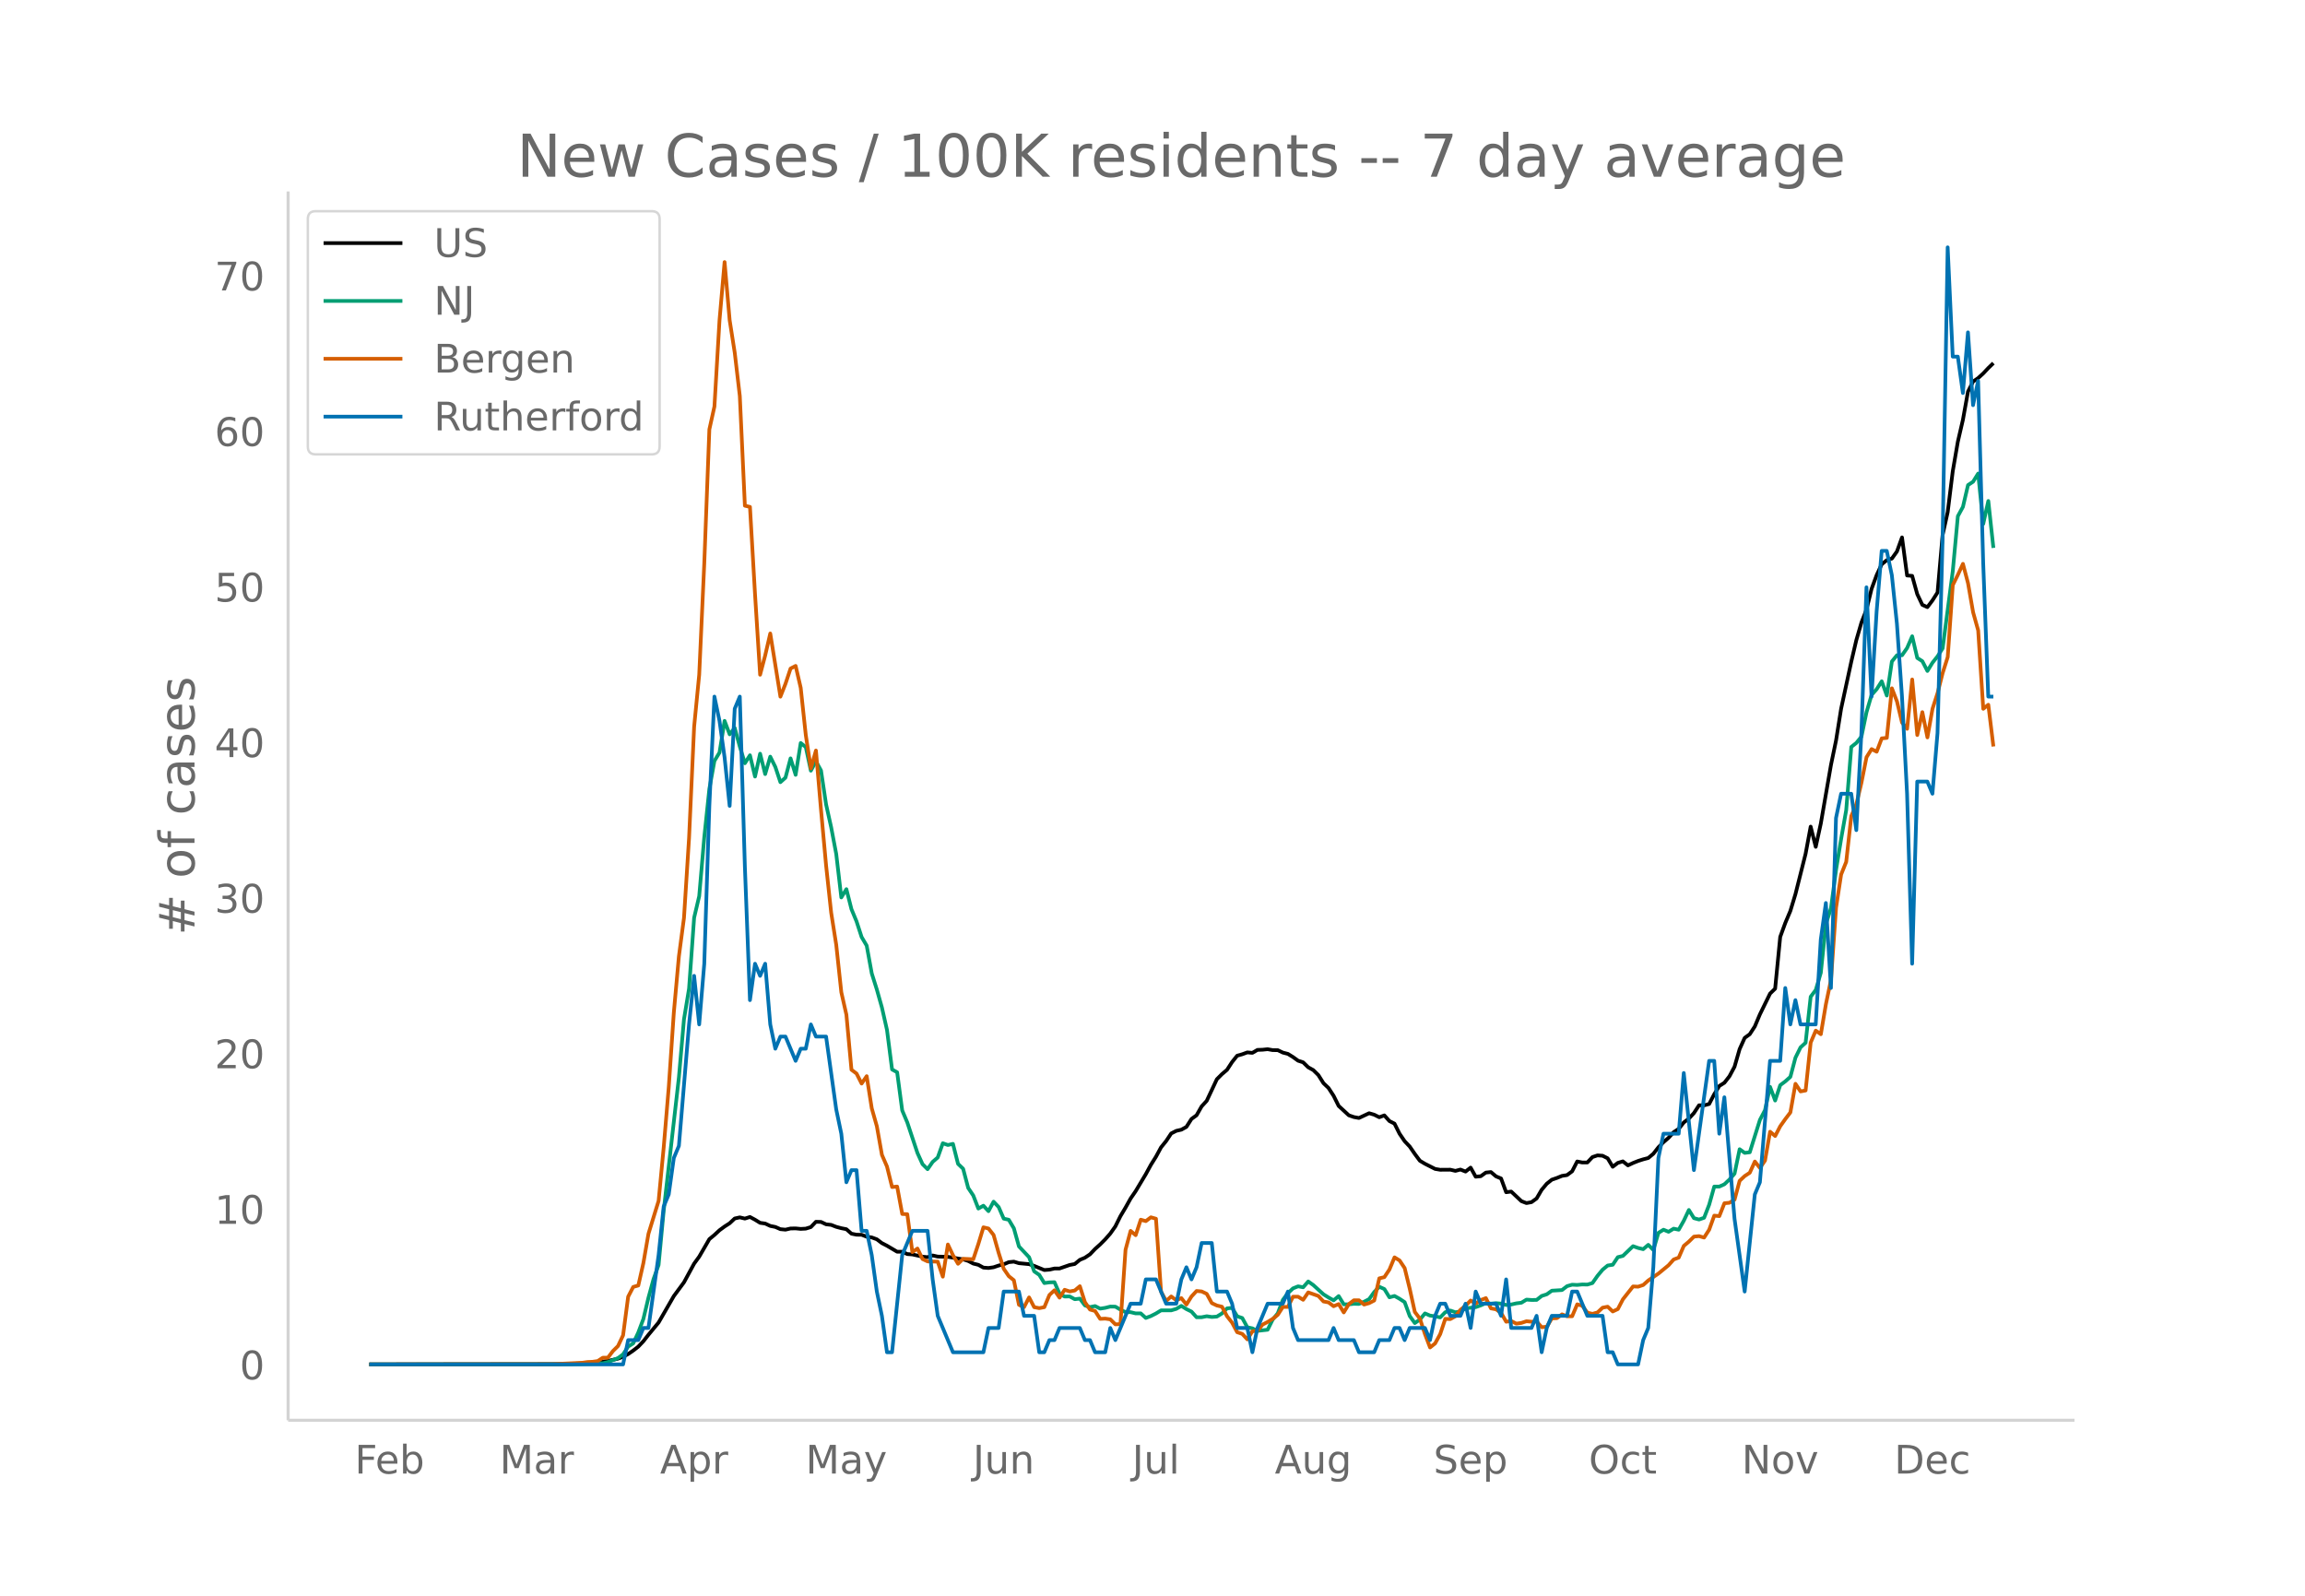 <svg height="864" viewBox="0 0 936 648" width="1248" xmlns="http://www.w3.org/2000/svg" xmlns:xlink="http://www.w3.org/1999/xlink"><defs><style>*{stroke-linecap:butt;stroke-linejoin:round}</style></defs><g id="figure_1"><path d="M0 648h936V0H0z" fill="#fff" id="patch_1"/><g id="axes_1"><path d="M117 576.72h725.4V77.76H117z" fill="none" id="patch_2"/><path clip-path="url(#pef3e496453)" d="M149.973 554.04l76.25-.1 10.303-.287 4.122-.28 6.182-.733 4.122-.928 2.06-.788 2.061-1.079 2.061-1.428 2.06-1.594 2.062-2.181 2.06-2.636 4.122-4.975 6.182-10.728 4.122-5.588 4.122-7.588 2.06-2.835 4.122-7.116 2.06-1.701 2.062-1.913 2.06-1.517 2.061-1.32 2.061-1.939 2.06-.454 2.062.492 2.06-.651 2.061 1.107 2.061 1.272 2.06.29 2.062.967 2.06.414 2.061.902 2.061.198 2.06-.469 2.062-.037 2.06.199 2.061-.108 2.06-.63 2.062-2.152 2.06.06 2.061.966 2.061.23 2.06.801 2.062.55 2.06.404 2.061 1.82 2.061.417 2.06.026 2.062.787 2.06.298 2.061.754 2.061 1.552 2.06 1.06 4.122 2.434 2.061-.013 2.061.966 2.06.141 4.122.916 2.061.203 2.061-.7 2.06.461 4.122.093 6.183 1.035 2.06.636 2.061 1.073 2.061.508 2.061 1.123 2.06.161 2.062-.295 2.06-.696 2.061-.503 2.061-.874 2.06-.205 2.062.626 4.121.385 2.06.708 4.123 1.687 2.06-.157 2.061-.464 2.06-.008 4.123-1.43 2.06-.392 2.061-1.682 2.06-.874 2.062-1.38 2.06-2.162 2.061-1.844 2.061-2.066 2.06-2.344 2.062-2.92 2.06-4.152 2.061-3.462 2.061-3.69 2.06-3.008 4.122-6.894 2.061-3.78 2.061-3.297 2.06-3.802 2.062-2.56 2.06-3.094 2.061-1.055 2.061-.474 2.06-1.13 2.062-3.227 2.06-1.499 2.061-3.612 2.061-2.249 4.122-8.775 2.06-2.064 2.061-1.75 2.061-3.16 2.06-2.583 2.062-.577 2.06-.754 2.061.184 2.06-1.203 2.062-.067 2.06-.214 2.061.375 2.061.013 2.06.987 2.062.529 2.06 1.276 2.061 1.486 2.061.666 2.06 2.013 2.062 1.136 2.06 2.031 2.061 3.27 2.061 1.97 2.06 3.157 2.062 4.125 4.121 3.81 2.061.71 2.06.379 4.122-1.937 2.061.6 2.061 1.03 2.06-.75 2.062 2.301 2.06 1.043 2.061 4.107 2.061 3.028 2.06 2.172 2.062 2.996 2.06 2.774 2.061 1.226 4.122 2.091 2.06.345 4.122-.032 2.061.484 2.06-.54 2.062.82 2.06-1.604 2.061 3.687 2.06-.194 2.062-1.482 2.06-.214 2.061 1.75 2.061.86 2.06 5.577 2.062-.263 4.121 3.89 2.061.79 2.06-.382 2.062-1.495 2.06-3.522 2.061-2.457 2.061-1.647 2.06-.705 2.062-.836 2.06-.327 2.061-1.53 2.061-3.994 2.06.409 2.062-.014 2.06-2.182 2.061-.688 2.061.143 2.06 1.038 2.062 3.44 2.06-1.574 2.061-.62 2.061 1.63 2.06-.97 2.062-.825 2.06-.658 2.061-.537 2.061-1.717 2.06-2.64 2.062-2.073 2.06-1.783 2.061-2.279 2.061-1.344 2.06-2.612 2.062-1.553 2.06-2.25 2.061-3.155 2.06.02 2.062-.554 2.06-3.977 2.061-3.34 2.061-1.305 2.06-2.645 2.062-3.87 2.06-7.14 2.061-4.568 2.061-1.493 2.06-3.17 2.062-4.897 4.121-8.427 2.061-2.005 2.06-21.02 2.062-5.654 2.06-4.885 2.061-6.808 4.122-16.376 2.06-11.054 2.061 8.207 2.061-9.46 4.122-23.771 2.06-9.932 2.061-12.914 4.122-19.064 2.06-8.807 2.062-7.101 2.06-5.298 2.061-8.386 2.061-5.595 2.06-4.41 2.062-1.668 2.06-.65 2.061-2.878 2.061-5.711 2.06 15.462 2.062.155 2.06 7.409 2.061 4.346 2.06.94 2.062-2.737 2.06-3.224 2.061-23.351 2.061-9.275 2.06-16.629 2.062-11.969 2.06-8.893 2.061-11.458 2.061-4.066 2.06-1.415 2.062-1.88 2.06-2.192 2.061-1.997h0" fill="none" stroke="#000" stroke-linecap="round" stroke-width="1.5" id="line2d_1"/><path clip-path="url(#pef3e496453)" d="M149.973 554.04l82.432-.061 8.243-.234 2.06-.203 2.061.03 2.061-.467 4.122-1.625 2.06-1.535 2.061-3.139 2.061-1.3 2.06-4.44 2.062-5.477 2.06-8.636 2.061-7.539 2.061-5.76 2.06-21.936 6.183-54.234 2.061-23.572 2.06-12.486 2.062-28.774 2.06-8.748 2.061-23.937 2.061-19.609 2.06-11.369 2.062-3.403 2.06-12.863 2.061 5.466 2.061-2.59 2.06 7.558 2.062 6.767 2.06-3.23 2.061 8.645 2.061-9.286 2.06 8.28 2.062-7.081 2.06 4.176 2.061 6.197 2.061-1.849 2.06-7.833 2.062 6.695 2.06-12.923 2.061 1.656 2.06 9.58 2.062-3.8 2.06 3.72 2.061 13.766 2.061 9.276 2.06 10.872 2.062 17.638 2.06-3.363 2.061 8.128 2.061 4.958 2.06 6.35 2.062 3.495 2.06 11.288 2.061 6.533 2.061 7.305 2.06 9.103 2.062 16.053 2.06 1.138 2.061 15.504 2.061 4.877 4.122 12.385 2.06 4.542 2.061 2.052 2.061-2.967 2.06-1.788 2.062-5.78 2.06.72 2.061-.467 2.061 8.118 2.06 1.981 2.062 7.793 2.06 3.068 2.061 5.304 2.061-1.158 2.06 2.215 2.062-3.851 2.06 2.164 2.061 4.724 2.061.458 2.06 3.464 2.062 7.366 4.121 4.37 2.06 5.75 2.062 1.422 2.06 3.333 2.061-.275 2.061-.081 2.06 4.653 2.062 1.179 2.06-.05 2.061 1.127 2.061-.244 2.06 2.774 2.062.67 2.06-.416 2.061 1.046 2.061-.325 2.06-.518 2.062.04 2.06 1.21 2.061 1.016 2.061.01 2.06.498 2.062-.01 2.06 1.859 2.061-.772 2.061-1.047 2.06-1.26h4.122l2.061-.61 2.061-1.208 2.06 1.3 2.062 1.016 2.06 2.306 2.061-.02 2.061-.406 2.06.305 2.062-.153 2.06-1.28 2.061-2.052 2.061-.224 2.06 3.434 2.062.691 2.06 3.76 2.061.446 2.06 1.016 4.123-.457 2.06-4.145 2.061-2.54 2.06-5.446 2.062-2.733 2.06-1.93 2.061-.834 2.061.387 2.06-2.358 2.062 1.463 4.121 3.75 2.061 1.29 2.06 1.158 2.062-1.727 2.06 3.353 2.061.01 2.061-.234 2.06.061 2.062-.894 2.06-1.077 2.061-2.865 2.061-2.134 2.06.915 2.062 3.363 2.06-.549 2.061 1.148 2.061 1.362 2.06 5.649 2.062 2.844 2.06-1.432 2.061-2.49 2.061.885 2.06.294 2.062.447 2.06-2.103 2.061-.69 2.061.71 2.06-.335 2.062-1.26 4.121-.487 2.06-.722 2.062-.924 2.06.244 2.061-.204 2.061.173 2.06.539 2.062-.183 2.06-.468 2.061-.254 2.061-1.26 2.06.143 2.062-.02 2.06-1.616 2.061-.66 2.061-1.474 4.122-.254 2.06-1.585 2.061-.589 2.061.102 2.06-.204 2.062.051 2.06-.62 2.061-2.936 2.061-2.489 2.06-1.697 2.062-.305 2.06-3.088 2.061-.508 4.122-3.952 2.06.731 2.061.488 2.061-1.758 2.061 2.073 2.06-6.95 2.062-1.27 2.06.843 2.061-1.27 2.061.427 2.06-3.647 2.062-4.37 2.06 3.323 2.061.559 2.06-.711 2.062-5.324 2.06-7.346h2.061l2.061-.935 2.06-1.94 2.062-2.388 2.06-9.906 2.061 1.484 2.061-.244 4.122-13.158 2.06-3.942 2.061-9.459 2.061 5.548 2.06-6.239 2.062-1.544 2.06-1.839 2.061-7.782 2.061-4.186 2.06-1.88 2.062-18.684 2.06-2.744 2.061-7.01 2.061-19.802 2.06-6.431 2.062-15.535 2.06-12.558 2.061-11.694 2.061-25.654 2.06-1.636 2.062-2.53 2.06-9.937 2.061-7.02 2.061-2.327 2.06-3.21 2.062 5.79 2.06-13.837 2.061-2.53 2.061.01 2.06-2.956 2.062-4.766 2.06 8.81 2.061 1.31 2.06 3.972 2.062-3.363 2.06-2.58 2.061-3.251 4.122-31.395 2.06-22.26 2.062-3.79 2.06-8.84 2.061-1.371 2.06-3.323 2.062 20.453 2.06-9.307 2.061 19.06h0" fill="none" stroke="#009e73" stroke-linecap="round" stroke-width="1.5" id="line2d_2"/><path clip-path="url(#pef3e496453)" d="M149.973 554.04l74.188-.097 12.365-.58 2.06-.291 2.062-.097 2.06-.29 2.061-1.356h2.061l2.06-2.71 2.062-2.033 2.06-4.356 2.061-15.683 2.061-3.969 2.06-.58 2.062-9.1 2.06-11.907 4.122-13.36 2.06-21.587 2.062-24.588 2.06-30.3 2.061-22.846 2.061-15.586 2.06-32.43 2.062-45.207 2.06-21.104 2.061-45.304 2.061-54.308 2.06-9.293 2.062-35.044 2.06-23.62 2.061 23.62 2.061 13.166 2.06 17.618 2.062 44.53 2.06.485 2.061 35.527 2.061 32.623 2.06-7.84 2.062-8.907 4.121 25.653 2.061-5.227 2.06-6.196 2.062-1.064 2.06 8.906 2.061 19.167 2.06 13.553 2.062-7.26 2.06 24.104 2.061 22.555 2.061 19.168 2.06 13.068 2.062 19.265 2.06 9.1 2.061 22.361 2.061 1.549 2.06 4.066 2.062-3.001 2.06 13.069 2.061 7.26 2.061 11.616 2.06 4.744 2.062 8.325 2.06-.193 2.061 11.132 2.061.097 2.06 15.392 2.062-1.452 2.06 4.26 2.061.967 4.122.097 2.06 6.099 2.061-13.069 2.061 4.356 2.061 3.485 2.06-2.033 4.122.194 2.061-6.195 2.061-6.777 2.06.484 2.062 2.614 2.06 7.26 2.061 6.486 2.061 3.001 2.06 1.646 2.062 9.97 2.06.969 2.061-3.97 2.06 3.97 2.062.387 2.06-.387 2.061-4.937 2.061-1.936 2.06 3 2.062-3.194 2.06.678 2.061-.388 2.061-1.742 2.06 6.486 2.062 3 2.06.582 2.061 3.194 2.061-.097 2.06.29 2.062 2.034 2.06-.097 2.061-30.203 2.061-7.648 2.06 1.743 2.062-6.293 2.06.581 2.061-1.549 2.061.581 2.06 29.622 2.062 3.776 2.06-1.84 2.061 1.55 2.061-.872 2.06 2.614 2.062-3.291 2.06-2.227 2.061.194 2.061.968 2.06 3.775 2.062.968 2.06.484 2.061 3.872 2.061 2.614 2.06 3.872 2.062.678 2.06 2.226 2.061-3.29 2.06-.194 2.062-2.517 2.06-1.065 2.061-1.259 2.061-1.645 2.06-3.195h2.062l2.06-4.163h2.061l2.061 1.259 2.06-3.001 4.122 1.452 2.061 2.226 2.061.388 2.06 1.549 2.062-.872 2.06 3.389 2.061-3.389 2.061-1.549h2.06l2.062 1.743 2.06-.58 2.061-1.066 2.061-9.003 2.06-.484 2.062-3.097 2.06-4.937 2.061 1.258 2.061 3.098 2.06 8.422 2.062 9.39 2.06 2.71 2.061 6.293 2.061 5.42 2.06-1.645 2.062-3.775 2.06-6.196 2.061.097 2.061-1.162 2.06-2.613 2.062-1.646 2.06-2.13 2.061 1.259 2.06-1.452 2.062-.775 2.06 4.163 2.061.387 2.061 1.452 2.06 3.582 2.062-.29 2.06 1.064 2.061-.29 2.061-.678 2.06.194 2.062-.097 2.06 2.323 2.061-.193 2.061-3.388 2.06-.097 2.062-1.549 2.06.774h2.061l2.061-4.84 2.06.581 2.062 2.807 2.06.484 2.061-.58 2.061-1.937 2.06-.387 2.062 1.936 2.06-.968 2.061-3.969 4.122-5.227 2.06.097 2.061-.678 2.061-1.84 4.122-2.807 4.121-3.388 2.061-2.323 2.061-.775 2.06-4.743 2.062-1.743 2.06-2.032 2.061-.194 2.06.58 2.062-3.194 2.06-5.711 2.061.193 2.061-5.227 2.06-.194 2.062-1.258 2.06-7.648 2.061-1.936 2.061-1.355 2.06-4.55 2.062 2.614 2.06-3.001 2.061-11.714 2.061 1.743 2.06-3.97 2.062-2.903 2.06-2.71 2.061-11.617 2.061 3.097 2.06-.387 2.062-19.458 2.06-4.84 2.061 1.452 2.061-12.197 2.06-9.874 2.062-29.332 2.06-13.456 2.061-5.13 2.061-18.587 2.06-4.84 2.062-8.713 2.06-10.358 2.061-3.292 2.061 1.065 2.06-5.42 2.062-.194 2.06-20.136 2.061 5.324 2.061 8.616 2.06 2.517 2.062-20.039 2.06 22.556 2.061-9.293 2.06 10.261 2.062-11.617 2.06-6.389 2.061-8.131 2.061-6.486 2.06-29.235 2.062-4.163 2.06-4.453 2.061 7.841 2.061 11.81 2.06 7.358 2.062 31.848 2.06-1.645 2.061 16.94h0" fill="none" stroke="#d55e00" stroke-linecap="round" stroke-width="1.5" id="line2d_3"/><path clip-path="url(#pef3e496453)" d="M149.973 554.04h103.04l2.06-9.86h4.122l2.06-4.931h2.061l4.122-29.583 2.06-19.722 2.062-4.93 2.06-14.791 2.061-4.93 4.122-49.305 2.06-19.722 2.061 19.722 2.061-24.652 2.061-64.096 2.06-44.374 2.062 9.861 2.06 14.791 2.061 19.722 2.061-39.443 2.06-4.93 2.062 69.025 2.06 54.235 2.061-14.791 2.061 4.93 2.06-4.93 2.062 24.652 2.06 9.86 2.061-4.93h2.061l4.122 9.861 2.06-4.93h2.061l2.06-9.861 2.062 4.93h4.121l4.122 29.583 2.06 9.86 2.062 19.722 2.06-4.93h2.061l2.06 24.652h2.062l2.06 9.861 2.061 14.791 2.061 9.861 2.06 14.792h2.062l4.121-39.444 4.122-9.86h6.182l2.061 19.721 2.06 14.791 6.183 14.792h12.365l2.06-9.861h4.122l2.061-14.792h6.183l2.06 9.861h4.122l2.06 14.792h2.062l2.06-4.93h2.061l2.06-4.931h8.244l2.06 4.93h2.062l2.06 4.93h4.122l2.06-9.86 2.062 4.93 6.182-14.791h4.122l2.06-9.861h4.122l4.122 9.86h4.121l2.061-9.86 2.06-4.93 2.062 4.93 2.06-4.93 2.061-9.861h4.122l2.06 19.721h4.122l2.061 4.93 2.06 9.862h4.122l2.061 9.86 2.06-9.86 4.123-9.861h6.182l2.06-4.93 2.062 14.79 2.06 4.931h12.365l2.06-4.93 2.062 4.93h6.182l2.06 4.93h6.183l2.061-4.93h4.122l2.06-4.93h2.061l2.061 4.93 2.06-4.93h6.183l2.061 4.93 2.06-9.86 2.062-4.931h2.06l2.061 4.93h4.122l2.06-4.93 2.061 9.86 2.061-14.79 2.06 4.93h6.183l2.061 4.93 2.06-14.791 2.062 19.722h8.243l2.06-4.93 2.061 14.79 2.061-9.86 2.061-4.93h6.182l2.061-9.862h2.061l4.122 9.861h6.182l2.06 14.792h2.062l2.06 4.93h8.244l2.06-9.86 2.061-4.931 2.061-24.652 2.06-44.374 2.062-9.861h6.182l2.06-24.652 4.122 39.443 6.183-44.374h2.06l2.061 29.583 2.061-14.792 4.122 49.305 4.121 29.582 4.122-39.443 2.06-4.93 4.122-49.305h4.122l2.06-29.582 2.061 14.79 2.061-9.86 2.061 9.86h6.182l2.061-34.512 2.061-14.792 2.06 34.514 2.062-69.027 2.06-9.86h4.122l2.06 14.79 2.062-39.443 2.06-59.165 2.061 44.374 2.061-34.513 2.06-24.652h2.062l2.06 9.86 2.061 19.722 2.061 29.583 2.06 39.444 2.062 69.026 2.06-73.957h4.122l2.06 4.93 2.062-24.652 2.06-78.887 2.061-118.33 2.06 44.374h2.062l2.06 14.791 2.061-24.652 2.061 29.583 2.06-9.861 2.062 73.956 2.06 54.235h2.061" fill="none" stroke="#0072b2" stroke-linecap="round" stroke-width="1.5" id="line2d_4"/><path d="M117 576.72V77.76" fill="none" stroke="#d3d3d3" stroke-linecap="square" stroke-width="1.25" id="patch_3"/><path d="M117 576.72h725.4" fill="none" stroke="#d3d3d3" stroke-linecap="square" stroke-width="1.25" id="patch_4"/><g id="matplotlib.axis_1"><g id="xtick_1"><g transform="matrix(.16 0 0 -.16 144.053 598.378)" fill="#696969" id="text_1"><defs><path d="M9.813 72.906h41.89v-8.312H19.672V43.109h28.906v-8.297H19.672V0h-9.86z" id="DejaVuSans-70"/><path d="M56.203 29.594v-4.39H14.891q.593-9.282 5.593-14.142 5-4.859 13.938-4.859 5.172 0 10.031 1.266 4.86 1.265 9.656 3.812v-8.5Q49.266.734 44.187-.344 39.11-1.422 33.892-1.422q-13.094 0-20.735 7.61-7.64 7.625-7.64 20.625 0 13.421 7.25 21.296Q20.016 56 32.328 56q11.031 0 17.453-7.11 6.422-7.093 6.422-19.296zm-8.984 2.64q-.094 7.36-4.125 11.75-4.032 4.407-10.672 4.407-7.516 0-12.031-4.25-4.516-4.25-5.203-11.97z" id="DejaVuSans-101"/><path d="M48.688 27.297q0 9.906-4.079 15.547-4.078 5.64-11.203 5.64-7.14 0-11.218-5.64-4.079-5.64-4.079-15.547 0-9.906 4.078-15.547 4.079-5.64 11.22-5.64 7.124 0 11.202 5.64t4.078 15.547zM18.108 46.39q2.844 4.875 7.157 7.234Q29.594 56 35.594 56q9.968 0 16.187-7.906 6.235-7.907 6.235-20.797T51.78 6.484q-6.218-7.906-16.187-7.906-6 0-10.328 2.375-4.313 2.375-7.157 7.25V0H9.08v75.984h9.03z" id="DejaVuSans-98"/></defs><use xlink:href="#DejaVuSans-70"/><use x="52.02" xlink:href="#DejaVuSans-101"/><use x="113.543" xlink:href="#DejaVuSans-98"/></g></g><g id="xtick_2"><g transform="matrix(.16 0 0 -.16 202.885 598.378)" fill="#696969" id="text_2"><defs><path d="M9.813 72.906h14.703l18.593-49.61 18.703 49.61h14.704V0H66.89v64.016l-18.797-50h-9.907l-18.796 50V0H9.813z" id="DejaVuSans-77"/><path d="M34.281 27.484q-10.89 0-15.093-2.484-4.204-2.484-4.204-8.5 0-4.781 3.157-7.594 3.156-2.797 8.562-2.797 7.485 0 12 5.297 4.516 5.297 4.516 14.078v2zm17.922 3.72V0H43.22v8.297Q40.14 3.328 35.547.953q-4.594-2.375-11.234-2.375-8.391 0-13.36 4.719Q6 8.016 6 15.922q0 9.219 6.172 13.906 6.187 4.688 18.437 4.688h12.61v.89q0 6.203-4.078 9.594-4.078 3.39-11.453 3.39-4.688 0-9.141-1.124-4.438-1.125-8.531-3.375v8.312q4.921 1.906 9.562 2.844 4.64.953 9.031.953 11.875 0 17.735-6.156 5.86-6.14 5.86-18.64z" id="DejaVuSans-97"/><path d="M41.11 46.297q-1.516.875-3.297 1.281Q36.03 48 33.89 48q-7.625 0-11.703-4.953-4.079-4.953-4.079-14.234V0H9.08v54.688h9.03v-8.5q2.844 4.984 7.375 7.39Q30.031 56 36.531 56q.922 0 2.047-.125 1.125-.11 2.484-.36z" id="DejaVuSans-114"/></defs><use xlink:href="#DejaVuSans-77"/><use x="86.279" xlink:href="#DejaVuSans-97"/><use x="147.559" xlink:href="#DejaVuSans-114"/></g></g><g id="xtick_3"><g transform="matrix(.16 0 0 -.16 268.024 598.378)" fill="#696969" id="text_3"><defs><path d="M34.188 63.188L20.797 26.906h26.812zm-5.579 9.718h11.188L67.578 0h-10.25l-6.64 18.703h-32.86L11.188 0H.78z" id="DejaVuSans-65"/><path d="M18.11 8.203v-29H9.077v75.484h9.031v-8.296q2.844 4.875 7.157 7.234Q29.594 56 35.594 56q9.968 0 16.187-7.906 6.235-7.907 6.235-20.797T51.78 6.484q-6.218-7.906-16.187-7.906-6 0-10.328 2.375-4.313 2.375-7.157 7.25zm30.578 19.094q0 9.906-4.079 15.547-4.078 5.64-11.203 5.64-7.14 0-11.218-5.64-4.079-5.64-4.079-15.547 0-9.906 4.078-15.547 4.079-5.64 11.22-5.64 7.124 0 11.202 5.64t4.078 15.547z" id="DejaVuSans-112"/></defs><use xlink:href="#DejaVuSans-65"/><use x="68.408" xlink:href="#DejaVuSans-112"/><use x="131.885" xlink:href="#DejaVuSans-114"/></g></g><g id="xtick_4"><g transform="matrix(.16 0 0 -.16 327.147 598.378)" fill="#696969" id="text_4"><defs><path d="M32.172-5.078q-3.797-9.766-7.422-12.735-3.61-2.984-9.656-2.984H7.906v7.516h5.282q3.703 0 5.75 1.765Q21-9.766 23.483-3.219l1.61 4.094-22.11 53.813H12.5l17.094-42.766 17.093 42.766h9.516z" id="DejaVuSans-121"/></defs><use xlink:href="#DejaVuSans-77"/><use x="86.279" xlink:href="#DejaVuSans-97"/><use x="147.559" xlink:href="#DejaVuSans-121"/></g></g><g id="xtick_5"><g transform="matrix(.16 0 0 -.16 395.072 598.378)" fill="#696969" id="text_5"><defs><path d="M9.813 72.906h9.859V5.078q0-13.187-5-19.14-5-5.954-16.094-5.954h-3.75v8.297h3.078q6.531 0 9.219 3.672Q9.813-4.39 9.813 5.078z" id="DejaVuSans-74"/><path d="M8.5 21.578v33.11h8.984V21.922q0-7.766 3.016-11.656 3.031-3.875 9.094-3.875 7.265 0 11.484 4.64 4.234 4.64 4.234 12.656v31h8.985V0h-8.984v8.406Q42.047 3.422 37.718 1q-4.313-2.422-10.032-2.422-9.421 0-14.312 5.86Q8.5 10.296 8.5 21.578zM31.11 56z" id="DejaVuSans-117"/><path d="M54.89 33.016V0h-8.984v32.719q0 7.765-3.031 11.61-3.031 3.858-9.078 3.858-7.281 0-11.484-4.64-4.204-4.625-4.204-12.64V0H9.08v54.688h9.03v-8.5q3.235 4.937 7.594 7.374Q30.078 56 35.797 56q9.422 0 14.25-5.828 4.844-5.828 4.844-17.156z" id="DejaVuSans-110"/></defs><use xlink:href="#DejaVuSans-74"/><use x="29.492" xlink:href="#DejaVuSans-117"/><use x="92.871" xlink:href="#DejaVuSans-110"/></g></g><g id="xtick_6"><g transform="matrix(.16 0 0 -.16 459.744 598.378)" fill="#696969" id="text_6"><defs><path d="M9.422 75.984h8.984V0H9.422z" id="DejaVuSans-108"/></defs><use xlink:href="#DejaVuSans-74"/><use x="29.492" xlink:href="#DejaVuSans-117"/><use x="92.871" xlink:href="#DejaVuSans-108"/></g></g><g id="xtick_7"><g transform="matrix(.16 0 0 -.16 517.66 598.378)" fill="#696969" id="text_7"><defs><path d="M45.406 27.984q0 9.766-4.031 15.125-4.016 5.375-11.297 5.375-7.219 0-11.25-5.375-4.031-5.359-4.031-15.125 0-9.718 4.031-15.093t11.25-5.375q7.281 0 11.297 5.375 4.031 5.375 4.031 15.093zm8.985-21.203q0-13.953-6.203-20.765Q42-20.797 29.203-20.797q-4.734 0-8.937.703-4.203.703-8.157 2.172v8.735q3.954-2.141 7.813-3.157 3.86-1.031 7.86-1.031 8.843 0 13.234 4.61 4.39 4.609 4.39 13.937v4.453q-2.781-4.844-7.125-7.234Q33.938 0 27.875 0 17.828 0 11.672 7.656q-6.156 7.672-6.156 20.328 0 12.688 6.156 20.344Q17.828 56 27.875 56q6.063 0 10.406-2.39 4.344-2.391 7.125-7.22v8.297h8.985z" id="DejaVuSans-103"/></defs><use xlink:href="#DejaVuSans-65"/><use x="68.408" xlink:href="#DejaVuSans-117"/><use x="131.787" xlink:href="#DejaVuSans-103"/></g></g><g id="xtick_8"><g transform="matrix(.16 0 0 -.16 582.085 598.378)" fill="#696969" id="text_8"><defs><path d="M53.516 70.516V60.89q-5.61 2.687-10.594 4-4.984 1.328-9.625 1.328-8.047 0-12.422-3.125t-4.375-8.89q0-4.845 2.906-7.313 2.907-2.453 11.016-3.97l5.953-1.218q11.031-2.11 16.281-7.406 5.25-5.297 5.25-14.172 0-10.61-7.11-16.078-7.093-5.469-20.812-5.469-5.172 0-11.015 1.172Q13.14.922 6.89 3.219v10.156q6-3.36 11.765-5.078 5.766-1.703 11.328-1.703 8.438 0 13.032 3.312 4.593 3.328 4.593 9.485 0 5.359-3.297 8.39-3.296 3.032-10.812 4.547L27.484 33.5q-11.03 2.188-15.968 6.875-4.922 4.688-4.922 13.047 0 9.672 6.812 15.234 6.813 5.563 18.766 5.563 5.14 0 10.453-.938 5.328-.922 10.89-2.765z" id="DejaVuSans-83"/></defs><use xlink:href="#DejaVuSans-83"/><use x="63.477" xlink:href="#DejaVuSans-101"/><use x="125" xlink:href="#DejaVuSans-112"/></g></g><g id="xtick_9"><g transform="matrix(.16 0 0 -.16 645.157 598.378)" fill="#696969" id="text_9"><defs><path d="M39.406 66.219q-10.75 0-17.078-8.016-6.312-8-6.312-21.828 0-13.766 6.312-21.781 6.328-8 17.078-8 10.735 0 17.016 8 6.281 8.015 6.281 21.781 0 13.828-6.281 21.828-6.281 8.016-17.016 8.016zm0 8q15.328 0 24.5-10.281 9.188-10.282 9.188-27.563 0-17.234-9.188-27.516-9.172-10.28-24.5-10.28-15.375 0-24.593 10.25-9.204 10.265-9.204 27.546t9.204 27.563q9.218 10.28 24.593 10.28z" id="DejaVuSans-79"/><path d="M48.781 52.594v-8.407q-3.812 2.11-7.64 3.157-3.828 1.047-7.735 1.047-8.75 0-13.593-5.547-4.829-5.532-4.829-15.547 0-10.016 4.829-15.563 4.843-5.53 13.593-5.53 3.907 0 7.735 1.046 3.828 1.047 7.64 3.156V2.094Q45.016.344 40.984-.531q-4.015-.89-8.562-.89-12.36 0-19.64 7.765-7.266 7.765-7.266 20.953 0 13.375 7.343 21.031Q20.22 56 33.016 56q4.14 0 8.093-.86 3.953-.843 7.672-2.546z" id="DejaVuSans-99"/><path d="M18.313 70.219V54.688h18.5v-6.985h-18.5V18.016q0-6.688 1.828-8.594 1.828-1.906 7.453-1.906h9.218V0h-9.218q-10.407 0-14.36 3.875-3.953 3.89-3.953 14.14v29.688H2.687v6.984h6.594V70.22z" id="DejaVuSans-116"/></defs><use xlink:href="#DejaVuSans-79"/><use x="78.711" xlink:href="#DejaVuSans-99"/><use x="133.691" xlink:href="#DejaVuSans-116"/></g></g><g id="xtick_10"><g transform="matrix(.16 0 0 -.16 707.259 598.378)" fill="#696969" id="text_10"><defs><path d="M9.813 72.906h13.28l32.329-60.984v60.984h9.562V0h-13.28L19.39 60.984V0H9.813z" id="DejaVuSans-78"/><path d="M30.61 48.39q-7.22 0-11.422-5.64-4.204-5.64-4.204-15.453 0-9.813 4.172-15.453 4.188-5.64 11.453-5.64 7.188 0 11.375 5.655 4.203 5.672 4.203 15.438 0 9.719-4.203 15.406-4.187 5.688-11.375 5.688zm0 7.61q11.718 0 18.406-7.625 6.703-7.61 6.703-21.078 0-13.422-6.703-21.078-6.688-7.64-18.407-7.64-11.765 0-18.437 7.64-6.656 7.656-6.656 21.078 0 13.469 6.656 21.078Q18.844 56 30.609 56z" id="DejaVuSans-111"/><path d="M2.984 54.688H12.5L29.594 8.797l17.093 45.89h9.516L35.687 0H23.485z" id="DejaVuSans-118"/></defs><use xlink:href="#DejaVuSans-78"/><use x="74.805" xlink:href="#DejaVuSans-111"/><use x="135.986" xlink:href="#DejaVuSans-118"/></g></g><g id="xtick_11"><g transform="matrix(.16 0 0 -.16 769.216 598.378)" fill="#696969" id="text_11"><defs><path d="M19.672 64.797V8.109h11.922q15.093 0 22.093 6.829 7 6.843 7 21.593 0 14.64-7 21.453-7 6.813-22.093 6.813zm-9.86 8.11h20.266q21.188 0 31.094-8.813 9.922-8.813 9.922-27.563 0-18.86-9.969-27.703Q51.172 0 30.078 0H9.813z" id="DejaVuSans-68"/></defs><use xlink:href="#DejaVuSans-68"/><use x="77.002" xlink:href="#DejaVuSans-101"/><use x="138.525" xlink:href="#DejaVuSans-99"/></g></g></g><g id="matplotlib.axis_2"><g id="ytick_1"><g transform="matrix(.16 0 0 -.16 97.32 560.119)" fill="#696969" id="text_12"><defs><path d="M31.781 66.406q-7.61 0-11.453-7.5Q16.5 51.422 16.5 36.375q0-14.984 3.828-22.484 3.844-7.5 11.453-7.5 7.672 0 11.5 7.5 3.844 7.5 3.844 22.484 0 15.047-3.844 22.531-3.828 7.5-11.5 7.5zm0 7.813q12.266 0 18.735-9.703 6.468-9.688 6.468-28.141 0-18.406-6.468-28.11-6.47-9.687-18.735-9.687-12.25 0-18.718 9.688-6.47 9.703-6.47 28.109 0 18.453 6.47 28.14Q19.53 74.22 31.78 74.22z" id="DejaVuSans-48"/></defs><use xlink:href="#DejaVuSans-48"/></g></g><g id="ytick_2"><g transform="matrix(.16 0 0 -.16 87.14 496.95)" fill="#696969" id="text_13"><defs><path d="M12.406 8.297h16.11v55.625l-17.532-3.516v8.985l17.438 3.515h9.86V8.296H54.39V0H12.406z" id="DejaVuSans-49"/></defs><use xlink:href="#DejaVuSans-49"/><use x="63.623" xlink:href="#DejaVuSans-48"/></g></g><g id="ytick_3"><g transform="matrix(.16 0 0 -.16 87.14 433.78)" fill="#696969" id="text_14"><defs><path d="M19.188 8.297h34.421V0H7.33v8.297q5.609 5.812 15.296 15.594 9.703 9.797 12.188 12.64 4.734 5.313 6.609 9 1.89 3.688 1.89 7.25 0 5.813-4.078 9.469-4.078 3.672-10.625 3.672-4.64 0-9.797-1.61-5.14-1.609-11-4.89v9.969Q13.767 71.78 18.938 73q5.188 1.219 9.485 1.219 11.328 0 18.062-5.672 6.735-5.656 6.735-15.125 0-4.5-1.688-8.531-1.672-4.016-6.125-9.485-1.218-1.422-7.765-8.187-6.532-6.766-18.453-18.922z" id="DejaVuSans-50"/></defs><use xlink:href="#DejaVuSans-50"/><use x="63.623" xlink:href="#DejaVuSans-48"/></g></g><g id="ytick_4"><g transform="matrix(.16 0 0 -.16 87.14 370.611)" fill="#696969" id="text_15"><defs><path d="M40.578 39.313Q47.656 37.797 51.625 33q3.984-4.781 3.984-11.813 0-10.78-7.422-16.703-7.421-5.906-21.093-5.906-4.578 0-9.438.906-4.86.907-10.031 2.72v9.515q4.094-2.39 8.969-3.61 4.89-1.218 10.218-1.218 9.266 0 14.125 3.656 4.86 3.656 4.86 10.64 0 6.454-4.516 10.079-4.515 3.64-12.562 3.64h-8.5v8.11h8.89q7.266 0 11.125 2.906 3.86 2.906 3.86 8.375 0 5.61-3.985 8.61-3.968 3.015-11.39 3.015-4.063 0-8.703-.89-4.641-.876-10.203-2.72v8.782q5.624 1.562 10.53 2.344 4.907.78 9.25.78 11.235 0 17.766-5.109 6.547-5.093 6.547-13.78 0-6.063-3.468-10.235-3.47-4.172-9.86-5.782z" id="DejaVuSans-51"/></defs><use xlink:href="#DejaVuSans-51"/><use x="63.623" xlink:href="#DejaVuSans-48"/></g></g><g id="ytick_5"><g transform="matrix(.16 0 0 -.16 87.14 307.442)" fill="#696969" id="text_16"><defs><path d="M37.797 64.313L12.89 25.39h24.906zm-2.594 8.593H47.61V25.391h10.407v-8.203H47.609V0h-9.812v17.188H4.89v9.515z" id="DejaVuSans-52"/></defs><use xlink:href="#DejaVuSans-52"/><use x="63.623" xlink:href="#DejaVuSans-48"/></g></g><g id="ytick_6"><g transform="matrix(.16 0 0 -.16 87.14 244.273)" fill="#696969" id="text_17"><defs><path d="M10.797 72.906h38.719v-8.312H19.828v-17.86q2.14.735 4.281 1.094 2.157.36 4.313.36 12.203 0 19.328-6.688 7.14-6.688 7.14-18.11 0-11.765-7.328-18.296-7.328-6.516-20.656-6.516-4.593 0-9.36.781-4.75.782-9.827 2.344v9.922q4.39-2.39 9.078-3.563 4.687-1.171 9.906-1.171 8.453 0 13.375 4.437 4.938 4.438 4.938 12.063 0 7.609-4.938 12.047-4.922 4.453-13.375 4.453-3.953 0-7.89-.875-3.922-.875-8.016-2.735z" id="DejaVuSans-53"/></defs><use xlink:href="#DejaVuSans-53"/><use x="63.623" xlink:href="#DejaVuSans-48"/></g></g><g id="ytick_7"><g transform="matrix(.16 0 0 -.16 87.14 181.103)" fill="#696969" id="text_18"><defs><path d="M33.016 40.375q-6.641 0-10.532-4.547-3.875-4.531-3.875-12.437 0-7.86 3.875-12.438 3.891-4.562 10.532-4.562 6.64 0 10.515 4.562 3.875 4.578 3.875 12.438 0 7.906-3.875 12.437-3.875 4.547-10.515 4.547zm19.578 30.922v-8.984q-3.719 1.75-7.5 2.671-3.782.938-7.5.938-9.766 0-14.922-6.594-5.14-6.594-5.875-19.922 2.875 4.25 7.219 6.516 4.359 2.266 9.578 2.266 10.984 0 17.36-6.672 6.374-6.657 6.374-18.125 0-11.235-6.64-18.032-6.641-6.78-17.672-6.78-12.657 0-19.344 9.687-6.688 9.703-6.688 28.109 0 17.281 8.204 27.563 8.203 10.28 22.015 10.28 3.719 0 7.5-.734t7.89-2.187z" id="DejaVuSans-54"/></defs><use xlink:href="#DejaVuSans-54"/><use x="63.623" xlink:href="#DejaVuSans-48"/></g></g><g id="ytick_8"><g transform="matrix(.16 0 0 -.16 87.14 117.934)" fill="#696969" id="text_19"><defs><path d="M8.203 72.906h46.875v-4.203L28.61 0H18.312L43.22 64.594H8.203z" id="DejaVuSans-55"/></defs><use xlink:href="#DejaVuSans-55"/><use x="63.623" xlink:href="#DejaVuSans-48"/></g></g><g transform="matrix(0 -.2 -.2 0 78.98 379.813)" fill="#696969" id="text_20"><defs><path d="M51.125 44H36.922l-4.11-16.313h14.313zm-7.328 27.781l-5.078-20.265h14.265L58.11 71.78h7.813L60.89 51.516h15.234V44h-17.14l-4-16.313h15.53V20.22H53.079L48 0h-7.813l5.032 20.219H30.906L25.875 0h-7.86l5.079 20.219H7.719v7.468h17.187L29 44H13.281v7.516h17.625l4.985 20.265z" id="DejaVuSans-35"/><path d="M37.11 75.984V68.5h-8.594q-4.828 0-6.72-1.953-1.874-1.953-1.874-7.031v-4.828h14.797v-6.985H19.922V0H10.89v47.703H2.297v6.984h8.594V58.5q0 9.125 4.25 13.297 4.25 4.187 13.468 4.187z" id="DejaVuSans-102"/><path d="M44.281 53.078v-8.5q-3.797 1.953-7.906 2.922-4.094.984-8.5.984-6.688 0-10.031-2.047-3.344-2.046-3.344-6.156 0-3.125 2.39-4.906 2.391-1.781 9.626-3.39l3.078-.688q9.562-2.047 13.593-5.781 4.032-3.735 4.032-10.422 0-7.625-6.032-12.078-6.03-4.438-16.578-4.438-4.39 0-9.156.86Q10.688.296 5.422 2v9.281q4.984-2.594 9.812-3.89 4.829-1.282 9.579-1.282 6.343 0 9.75 2.172 3.421 2.172 3.421 6.125 0 3.656-2.468 5.61-2.453 1.953-10.813 3.765l-3.125.735q-8.344 1.75-12.062 5.39-3.704 3.64-3.704 9.985 0 7.718 5.47 11.906Q16.75 56 26.811 56q4.97 0 9.36-.734 4.406-.72 8.11-2.188z" id="DejaVuSans-115"/></defs><use xlink:href="#DejaVuSans-35"/><use x="83.789" xlink:href="#DejaVuSans-32"/><use x="115.576" xlink:href="#DejaVuSans-111"/><use x="176.758" xlink:href="#DejaVuSans-102"/><use x="211.963" xlink:href="#DejaVuSans-32"/><use x="243.75" xlink:href="#DejaVuSans-99"/><use x="298.73" xlink:href="#DejaVuSans-97"/><use x="360.01" xlink:href="#DejaVuSans-115"/><use x="412.109" xlink:href="#DejaVuSans-101"/><use x="473.633" xlink:href="#DejaVuSans-115"/></g></g><g transform="matrix(.24 0 0 -.24 209.887 71.76)" fill="#696969" id="text_21"><defs><path d="M4.203 54.688h8.985l11.234-42.672 11.172 42.672h10.593l11.235-42.672 11.187 42.672h8.985L63.28 0H52.688L40.922 44.828 29.109 0H18.5z" id="DejaVuSans-119"/><path d="M64.406 67.281v-10.39q-4.984 4.64-10.625 6.922-5.64 2.296-11.984 2.296-12.5 0-19.14-7.64-6.641-7.64-6.641-22.094 0-14.406 6.64-22.047 6.64-7.64 19.14-7.64 6.345 0 11.985 2.296 5.64 2.297 10.625 6.938V5.609Q59.234 2.094 53.437.33q-5.78-1.75-12.218-1.75-16.563 0-26.094 10.124-9.516 10.14-9.516 27.672 0 17.578 9.516 27.703 9.531 10.14 26.094 10.14 6.531 0 12.312-1.734 5.797-1.734 10.875-5.203z" id="DejaVuSans-67"/><path d="M25.39 72.906h8.297L8.297-9.28H0z" id="DejaVuSans-47"/><path d="M9.813 72.906h9.859V42.094L52.39 72.906h12.703L28.906 38.922 67.672 0H54.688L19.672 35.11V0h-9.86z" id="DejaVuSans-75"/><path d="M9.422 54.688h8.984V0H9.422zm0 21.296h8.984v-11.39H9.422z" id="DejaVuSans-105"/><path d="M45.406 46.39v29.594h8.985V0h-8.985v8.203Q42.578 3.328 38.25.953q-4.313-2.375-10.375-2.375-9.906 0-16.14 7.906-6.22 7.922-6.22 20.813 0 12.89 6.22 20.797Q17.968 56 27.874 56q6.063 0 10.375-2.375 4.328-2.36 7.156-7.234zm-30.61-19.093q0-9.906 4.079-15.547 4.078-5.64 11.203-5.64 7.125 0 11.219 5.64 4.11 5.64 4.11 15.547 0 9.906-4.11 15.547-4.094 5.64-11.219 5.64-7.125 0-11.203-5.64-4.078-5.64-4.078-15.547z" id="DejaVuSans-100"/><path d="M4.89 31.39h26.313v-8H4.891z" id="DejaVuSans-45"/></defs><use xlink:href="#DejaVuSans-78"/><use x="74.805" xlink:href="#DejaVuSans-101"/><use x="136.328" xlink:href="#DejaVuSans-119"/><use x="218.115" xlink:href="#DejaVuSans-32"/><use x="249.902" xlink:href="#DejaVuSans-67"/><use x="319.727" xlink:href="#DejaVuSans-97"/><use x="381.006" xlink:href="#DejaVuSans-115"/><use x="433.105" xlink:href="#DejaVuSans-101"/><use x="494.629" xlink:href="#DejaVuSans-115"/><use x="546.729" xlink:href="#DejaVuSans-32"/><use x="578.516" xlink:href="#DejaVuSans-47"/><use x="612.207" xlink:href="#DejaVuSans-32"/><use x="643.994" xlink:href="#DejaVuSans-49"/><use x="707.617" xlink:href="#DejaVuSans-48"/><use x="771.24" xlink:href="#DejaVuSans-48"/><use x="834.863" xlink:href="#DejaVuSans-75"/><use x="900.439" xlink:href="#DejaVuSans-32"/><use x="932.227" xlink:href="#DejaVuSans-114"/><use x="971.09" xlink:href="#DejaVuSans-101"/><use x="1032.613" xlink:href="#DejaVuSans-115"/><use x="1084.713" xlink:href="#DejaVuSans-105"/><use x="1112.496" xlink:href="#DejaVuSans-100"/><use x="1175.973" xlink:href="#DejaVuSans-101"/><use x="1237.496" xlink:href="#DejaVuSans-110"/><use x="1300.875" xlink:href="#DejaVuSans-116"/><use x="1340.084" xlink:href="#DejaVuSans-115"/><use x="1392.184" xlink:href="#DejaVuSans-32"/><use x="1423.971" xlink:href="#DejaVuSans-45"/><use x="1460.055" xlink:href="#DejaVuSans-45"/><use x="1496.139" xlink:href="#DejaVuSans-32"/><use x="1527.926" xlink:href="#DejaVuSans-55"/><use x="1591.549" xlink:href="#DejaVuSans-32"/><use x="1623.336" xlink:href="#DejaVuSans-100"/><use x="1686.813" xlink:href="#DejaVuSans-97"/><use x="1748.092" xlink:href="#DejaVuSans-121"/><use x="1807.271" xlink:href="#DejaVuSans-32"/><use x="1839.059" xlink:href="#DejaVuSans-97"/><use x="1900.338" xlink:href="#DejaVuSans-118"/><use x="1959.518" xlink:href="#DejaVuSans-101"/><use x="2021.041" xlink:href="#DejaVuSans-114"/><use x="2062.154" xlink:href="#DejaVuSans-97"/><use x="2123.434" xlink:href="#DejaVuSans-103"/><use x="2186.91" xlink:href="#DejaVuSans-101"/></g><g id="legend_1"><path d="M128.2 184.5h136.45q3.2 0 3.2-3.2V88.96q0-3.2-3.2-3.2H128.2q-3.2 0-3.2 3.2v92.34q0 3.2 3.2 3.2z" fill="none" opacity=".8" stroke="#ccc" id="patch_5"/><path d="M131.4 98.718h32" fill="none" stroke="#000" stroke-linecap="round" stroke-width="1.5" id="line2d_5"/><g transform="matrix(.16 0 0 -.16 176.2 104.317)" fill="#696969" id="text_22"><defs><path d="M8.688 72.906h9.921V28.61q0-11.718 4.235-16.875 4.25-5.14 13.781-5.14 9.469 0 13.719 5.14 4.25 5.157 4.25 16.875v44.297H64.5V27.391q0-14.25-7.063-21.532-7.046-7.28-20.812-7.28-13.828 0-20.89 7.28-7.047 7.282-7.047 21.532z" id="DejaVuSans-85"/></defs><use xlink:href="#DejaVuSans-85"/><use x="73.193" xlink:href="#DejaVuSans-83"/></g><path d="M131.4 122.203h32" fill="none" stroke="#009e73" stroke-linecap="round" stroke-width="1.5" id="line2d_7"/><g transform="matrix(.16 0 0 -.16 176.2 127.802)" fill="#696969" id="text_23"><use xlink:href="#DejaVuSans-78"/><use x="74.805" xlink:href="#DejaVuSans-74"/></g><path d="M131.4 145.688h32" fill="none" stroke="#d55e00" stroke-linecap="round" stroke-width="1.5" id="line2d_9"/><g transform="matrix(.16 0 0 -.16 176.2 151.287)" fill="#696969" id="text_24"><defs><path d="M19.672 34.813V8.108H35.5q7.953 0 11.781 3.297 3.844 3.297 3.844 10.078 0 6.844-3.844 10.078-3.828 3.25-11.781 3.25zm0 29.984V42.828h14.61q7.218 0 10.75 2.703 3.546 2.719 3.546 8.282 0 5.515-3.547 8.25-3.531 2.734-10.75 2.734zm-9.86 8.11h25.204q11.28 0 17.375-4.688Q58.5 63.53 58.5 54.89q0-6.703-3.125-10.657-3.125-3.953-9.188-4.922 7.282-1.562 11.313-6.53 4.031-4.954 4.031-12.376 0-9.765-6.64-15.093Q48.25 0 35.984 0H9.812z" id="DejaVuSans-66"/></defs><use xlink:href="#DejaVuSans-66"/><use x="68.604" xlink:href="#DejaVuSans-101"/><use x="130.127" xlink:href="#DejaVuSans-114"/><use x="169.49" xlink:href="#DejaVuSans-103"/><use x="232.967" xlink:href="#DejaVuSans-101"/><use x="294.49" xlink:href="#DejaVuSans-110"/></g><path d="M131.4 169.173h32" fill="none" stroke="#0072b2" stroke-linecap="round" stroke-width="1.5" id="line2d_11"/><g transform="matrix(.16 0 0 -.16 176.2 174.773)" fill="#696969" id="text_25"><defs><path d="M44.39 34.188q3.172-1.079 6.172-4.594 3-3.516 6.032-9.672L66.609 0H56l-9.313 18.703q-3.624 7.328-7.015 9.719-3.39 2.39-9.25 2.39h-10.75V0h-9.86v72.906h22.266q12.5 0 18.656-5.234 6.157-5.219 6.157-15.766 0-6.89-3.203-11.437-3.204-4.532-9.297-6.282zM19.673 64.797V38.922h12.406q7.125 0 10.766 3.297 3.64 3.297 3.64 9.687 0 6.39-3.64 9.64-3.64 3.25-10.766 3.25z" id="DejaVuSans-82"/><path d="M54.89 33.016V0h-8.984v32.719q0 7.765-3.031 11.61-3.031 3.858-9.078 3.858-7.281 0-11.484-4.64-4.204-4.625-4.204-12.64V0H9.08v75.984h9.03V46.188q3.235 4.937 7.594 7.374Q30.078 56 35.797 56q9.422 0 14.25-5.828 4.844-5.828 4.844-17.156z" id="DejaVuSans-104"/></defs><use xlink:href="#DejaVuSans-82"/><use x="64.982" xlink:href="#DejaVuSans-117"/><use x="128.361" xlink:href="#DejaVuSans-116"/><use x="167.57" xlink:href="#DejaVuSans-104"/><use x="230.949" xlink:href="#DejaVuSans-101"/><use x="292.473" xlink:href="#DejaVuSans-114"/><use x="333.586" xlink:href="#DejaVuSans-102"/><use x="368.791" xlink:href="#DejaVuSans-111"/><use x="429.973" xlink:href="#DejaVuSans-114"/><use x="469.336" xlink:href="#DejaVuSans-100"/></g></g></g></g><defs><clipPath id="pef3e496453"><path d="M117 77.76h725.4v498.96H117z"/></clipPath></defs></svg>